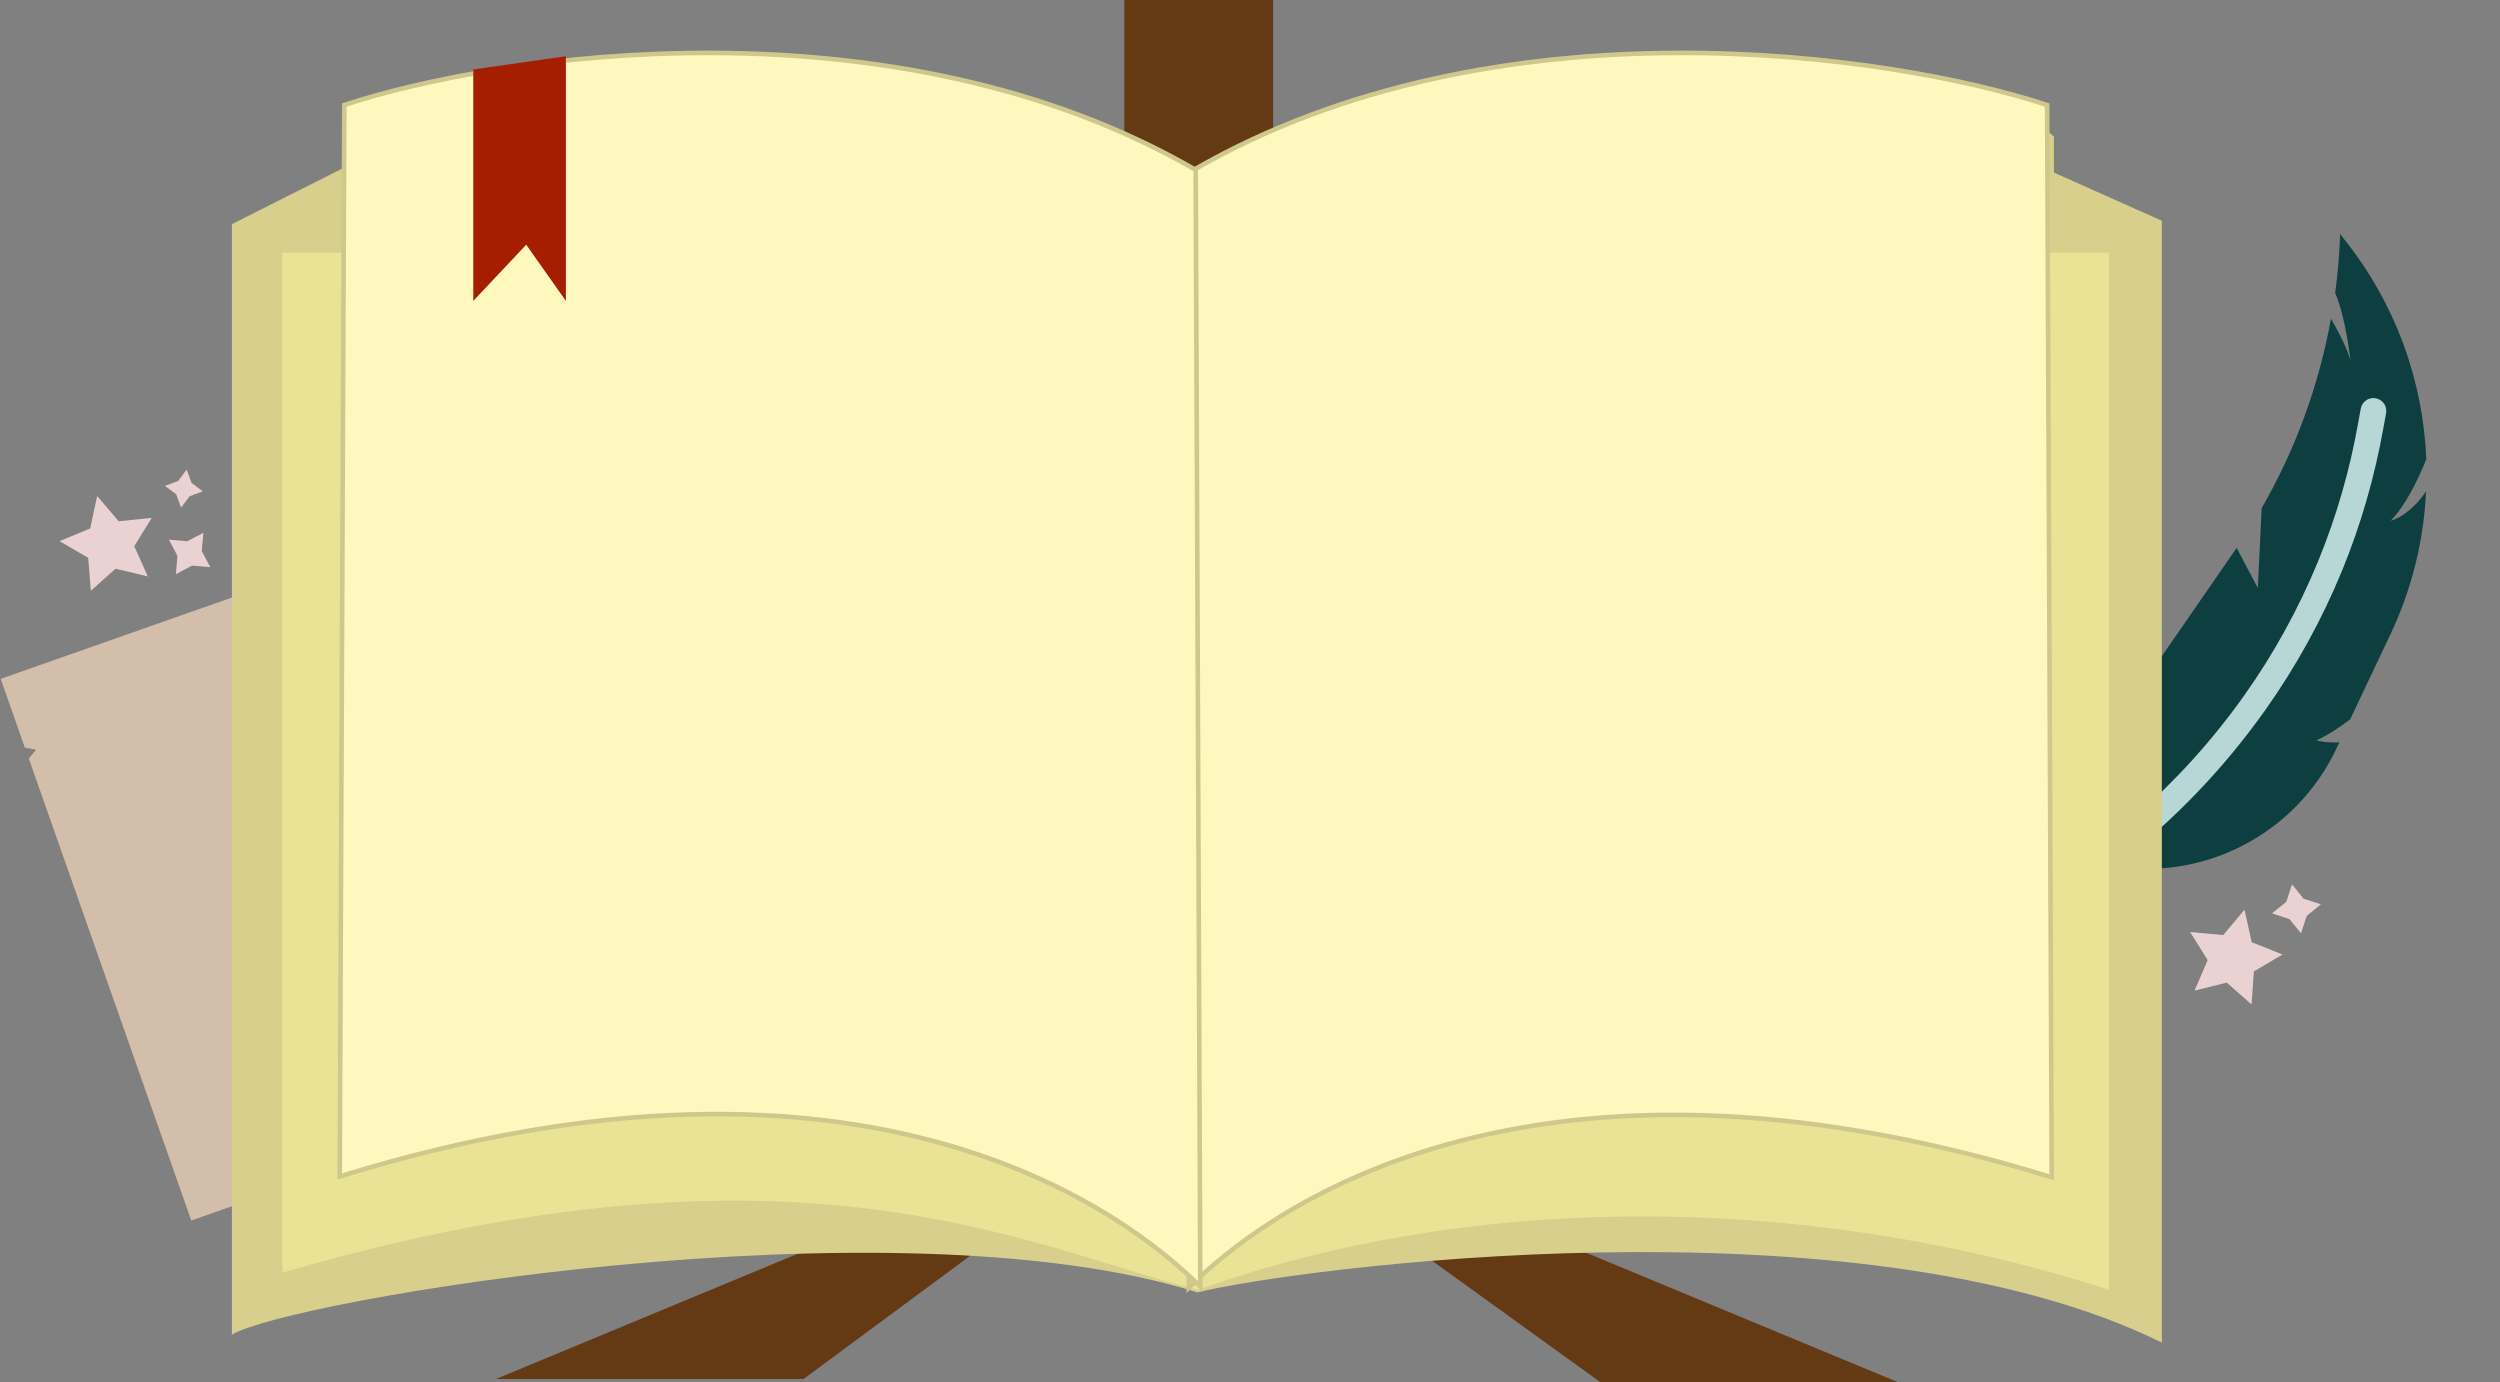 <svg width="378" height="209" viewBox="0 0 378 209" fill="none" xmlns="http://www.w3.org/2000/svg">
<rect x="0" y="0" width="378" height="209" fill="#808080" stroke="none"/>
<path d="M121.5 208.5H75L181 164.5L121.5 208.5Z" fill="#633A14"/>
<path d="M242 209H287L181 165L242 209Z" fill="#633A14"/>
<path d="M170 0V19.5V33.5H192.5V0H170Z" fill="#633A14"/>
<path d="M3.755 113.041L0.107 102.642L60.391 81.434L67.2 100.821L65.893 102.346L67.78 102.678L66.534 104.143L68.499 104.526L73.655 119.151L72.675 120.295L74.152 120.579L81.32 140.951L80.684 141.702L81.562 141.859L81.124 142.376L81.872 142.513L89.207 163.336L51.201 176.72L49.852 175.55L49.518 177.271L48.424 176.334L48.147 177.783L28.922 184.545L4.349 114.675L5.465 113.357L3.755 113.041Z" fill="#D3BDAB"/>
<path fill-rule="evenodd" clip-rule="evenodd" d="M338.179 82.843L341.382 88.895L341.963 76.831C347.087 67.945 350.625 58.243 352.444 48.186C353.619 50.205 354.988 52.87 355.401 54.578C355.083 51.839 354.251 46.831 353.075 44.312C353.444 41.537 353.696 38.758 353.806 35.967L353.828 35.385L354.448 36.184C362.183 45.853 366.386 57.55 366.852 69.451C365.57 72.635 363.627 76.567 361.466 78.731C362.635 78.454 364.857 77.191 366.82 74.294C366.483 81.695 364.688 89.053 361.402 95.976L355.345 108.765C353.685 110.016 351.821 111.266 350.211 111.943C350.978 112.137 352.326 112.354 353.715 112.23L353.252 113.213C347.12 126.157 333.098 133.386 319.004 130.889C316.748 121.995 318.226 112.604 323.044 104.864L325.238 115.886L325.344 101.418L338.179 82.843Z" fill="#0D3F41"/>
<path d="M312.121 142.791C311.87 142.747 311.634 142.648 311.413 142.496C310.525 141.913 310.256 140.717 310.847 139.801L319.853 126.079C319.955 125.932 320.084 125.793 320.24 125.662L322.68 123.551C328.873 118.154 334.465 111.993 339.259 105.245C343.798 98.865 347.568 91.996 350.514 84.827C353.271 78.103 355.293 71.076 356.56 63.917L356.944 61.794C357.137 60.732 358.137 60.025 359.199 60.217C360.26 60.409 360.968 61.41 360.776 62.471L360.391 64.594C359.073 72.032 356.971 79.33 354.116 86.29C351.064 93.722 347.125 100.866 342.434 107.466C337.445 114.48 331.673 120.853 325.238 126.474L322.989 128.435L314.135 141.938C313.643 142.617 312.85 142.915 312.121 142.791ZM322.744 128.569C322.736 128.597 322.736 128.597 322.744 128.569V128.569Z" fill="#B7D6D6"/>
<path d="M35.062 201.814V33.888L51.901 25.415L52.595 20.67L57.096 25.415C77.406 21.462 160.083 -1.934 181.747 30.329C186.897 22.93 220.111 13.829 247.191 8.813C265.534 7.514 302.219 12.537 310.552 20.67V26.093L326.869 33.379V203C280.868 180.293 195.079 191.888 181.053 195.413C134.704 180.84 42.839 196.798 35.062 201.814Z" fill="#D7CF8B"/>
<path d="M42.692 192.433V38.187H318.885V195.02C271.522 179.821 221.384 180.63 181.135 195.02C155.633 188.714 120.935 169.635 42.692 192.433Z" fill="#EAE294"/>
<path d="M179.756 194.673L180.452 25.707C226.097 -0.683 286.156 8.16 309.523 15.881L310.219 178.006C229.854 153.178 190.472 183.978 179.756 194.673Z" fill="#FFF8BE" stroke="#CEC88C" stroke-width="0.694"/>
<path d="M181.484 194.533L180.79 25.694C135.267 -0.676 75.368 8.16 52.062 15.875L51.368 177.878C131.52 153.069 170.798 183.846 181.484 194.533Z" fill="#FFF8BE" stroke="#CEC88C" stroke-width="0.694"/>
<path d="M71.562 45.5V10.5L85.562 8.5V45.5L79.562 37L71.562 45.5Z" fill="#A61E00"/>
<path d="M22.353 87.161L17.465 85.988L13.731 89.331L13.34 84.346L9 81.823L13.634 79.907L14.689 75L17.954 78.813L22.94 78.304L20.3 82.586L22.353 87.161Z" fill="#EBD2D2"/>
<path d="M31.795 85.754L29.039 85.519L26.595 86.809L26.829 84.053L25.539 81.589L28.296 81.843L30.759 80.553L30.505 83.31L31.795 85.754Z" fill="#EBD2D2"/>
<path d="M345.114 144.317L340.789 146.877L340.434 151.877L336.684 148.569L331.812 149.779L333.805 145.178L331.147 140.92L336.145 141.385L339.371 137.55L340.456 142.461L345.114 144.317Z" fill="#EBD2D2"/>
<path d="M350.917 136.734L348.774 138.484L347.917 141.112L346.167 138.969L343.526 138.099L345.682 136.362L346.553 133.721L348.289 135.878L350.917 136.734Z" fill="#EBD2D2"/>
<path d="M27.381 76.748L26.638 74.734L24.938 73.464L26.932 72.721L28.222 71L28.965 73.014L30.666 74.285L28.672 75.028L27.381 76.748Z" fill="#EBD2D2"/>
</svg>
